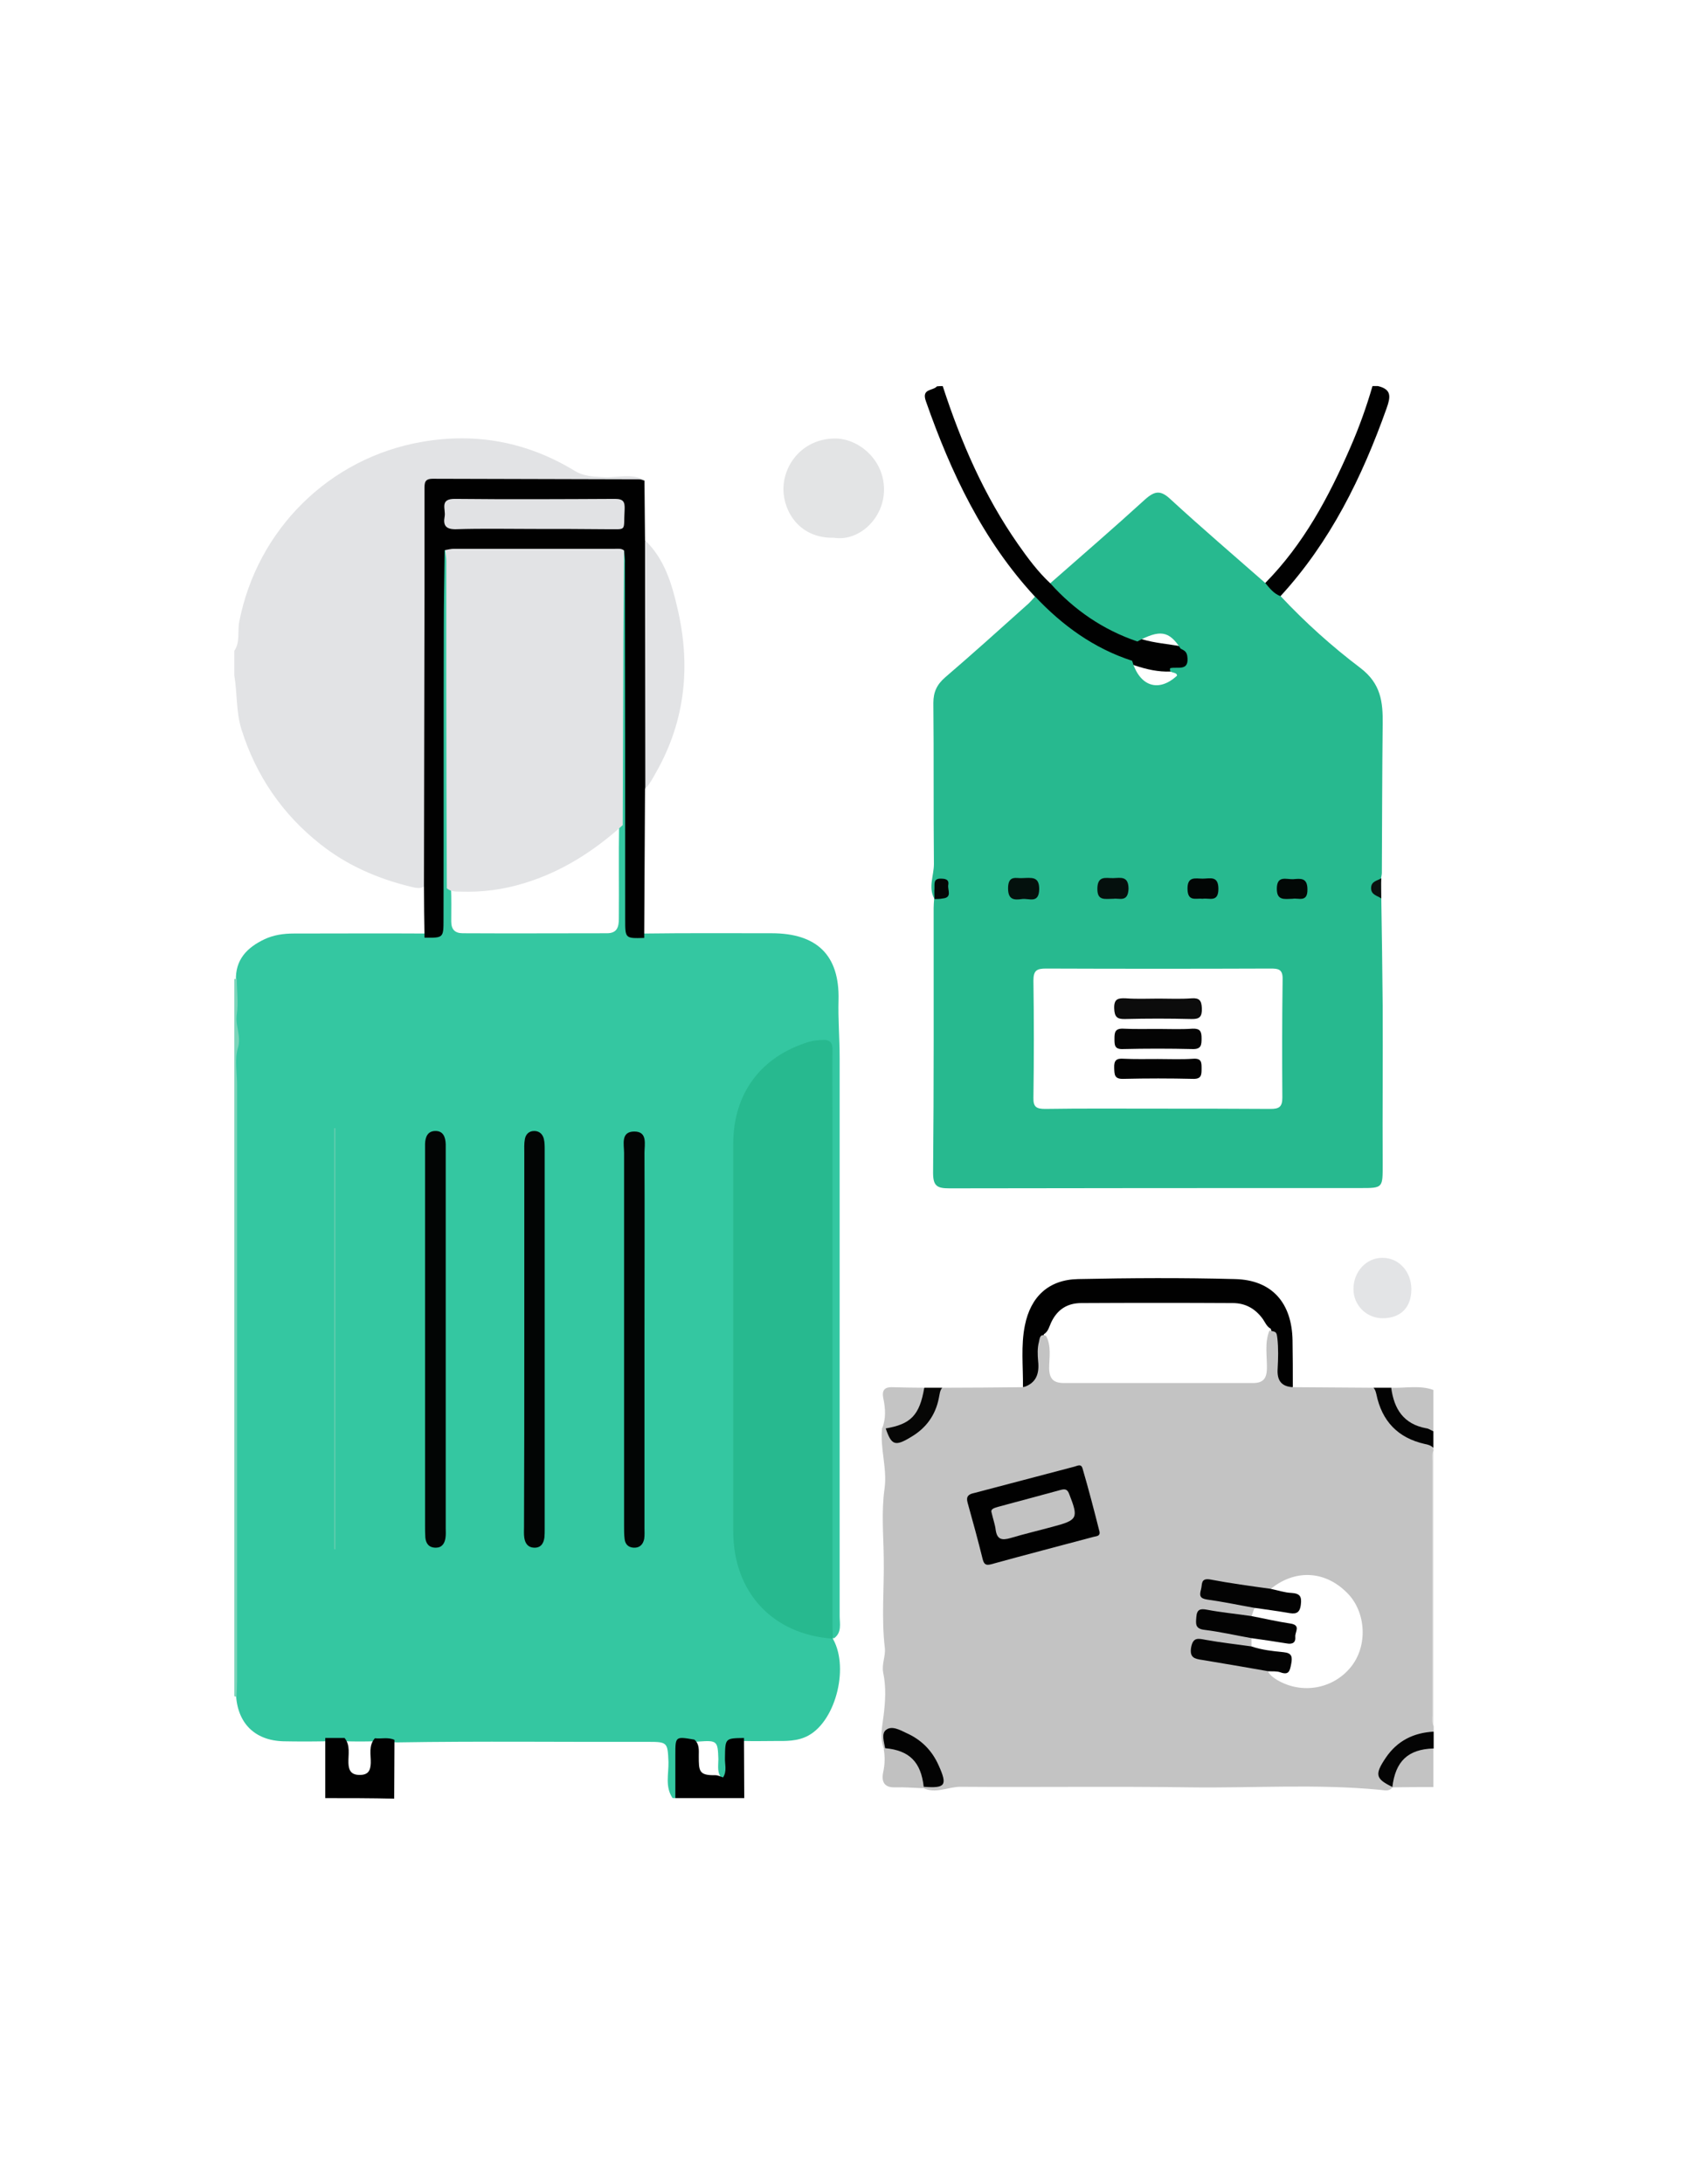 <?xml version="1.0" encoding="utf-8"?>
<!-- Generator: Adobe Illustrator 19.0.0, SVG Export Plug-In . SVG Version: 6.00 Build 0)  -->
<svg version="1.1" id="Calque_1" xmlns="http://www.w3.org/2000/svg" xmlns:xlink="http://www.w3.org/1999/xlink" x="0px" y="0px"
	 viewBox="0 0 612 792" style="enable-background:new 0 0 612 792;" xml:space="preserve">
<style type="text/css">
	.st0{fill:#34C7A1;}
	.st1{fill:#E2E3E5;}
	.st2{fill:#010101;}
	.st3{fill:#7BD5BA;}
	.st4{fill:#030303;}
	.st5{fill:#040404;}
	.st6{fill:#C3C3C3;}
	.st7{fill:#DCDCDC;}
	.st8{fill:#27B98F;}
	.st9{fill:#020504;}
	.st10{fill:#5DCBAD;}
	.st11{fill:#E3E4E5;}
	.st12{fill:#E3E4E6;}
	.st13{fill:#060605;}
	.st14{fill:#C4C4C4;}
	.st15{fill:#C1C1C1;}
	.st16{fill:#0B1310;}
	.st17{fill:#E1E2E4;}
	.st18{fill:#05100D;}
	.st19{fill:#04110D;}
	.st20{fill:#020605;}
	.st21{fill:#020806;}
	.st22{fill:#040706;}
	.st23{fill:#C2C2C2;}
	.st24{fill:#0C0C0C;}
	.st25{fill:#020202;}
</style>
<g>
	<path class="st0" d="M245,652c-0.3,0-0.7,0-1,0c-2.8-4.1-1.4-8.7-1.5-13.1c-0.3-7-0.3-7.3-7.3-7.3c-30.4,0.1-60.8-0.3-91.2,0.2
		c-2.7-0.2-5.4-0.4-8.1-0.4c-3.5,0.1-7.1,0.1-10.6,0c-2.4,0.1-4.7,0.1-7.1,0c-5.2,0.1-10.3,0.1-15.4,0c-10.5-0.3-16.8-6.7-17.2-17.3
		c0-86.2,0-172.4,0-258.5c-0.3-7.6,4-12,10.3-15c3.4-1.6,7-2.1,10.7-2.1c16,0,31.9-0.1,47.9,0c5.2,0,5-3.7,5-7.3
		c0-31.9,0-63.8,0-95.8c0-10.1-0.1-20.3,0.1-30.4c0-2.2-0.7-5.1,2.7-6c1.4,1.5,1.4,3.3,1.4,5.2c0,39.2,0.2,78.3-0.1,117.5
		c0.2,4.1,0.1,8.3,0.1,12.4c0,2.9,1.3,4.3,4.2,4.3c17.4,0.1,34.9,0,52.3,0c3.7,0,4.3-2.3,4.3-5.3c0.1-11.5-0.1-22.9,0.1-34.4
		c-0.3-31.5-0.1-62.9-0.1-94.4c0-1.8,0.1-3.7,1.3-5.2c2.7-0.4,2.3,1.8,2.6,3.2c0.4,2.1,0.2,4.3,0.2,6.5c0,40.7,0,81.5,0,122.2
		c0,3.8-0.3,7.7,5.3,7.5c15.3-0.2,30.6-0.1,46-0.1c16.4,0,24.7,7.9,24.3,24.2c-0.2,7,0.4,13.9,0.4,20.9c0,67.5,0,134.9,0,202.4
		c0,2.8,0.9,6.1-2.1,8.2c-2.5-2-1.9-4.8-1.9-7.4c-0.1-18.3,0-36.6,0-55c0-48.3,0-96.6,0-144.9c0-8.7-1.4-9.6-9.7-6.7
		c-13.9,4.9-22.8,17.8-23.2,34.1c-0.2,9.2-0.1,18.3-0.1,27.5c0,37.5,0,75,0,112.4c0,8.7,1.9,16.8,7.1,24c5,6.9,11.6,11.3,19.9,13.2
		c2.4,0.6,5,0.6,7.1,2.2c6.6,10.1,1.8,30.2-8.4,35.8c-4,2.2-8.3,2-12.6,2c-3.5,0-7,0.1-10.5,0c-5.6,0.4-5.5,0.4-5.8,6
		c-0.2,2.7,1.3,6-2.4,7.7c-2-2.1-1.4-4.6-1.4-7.1c-0.2-6.6-0.4-6.9-7.2-6.4c-0.5,0-1,0.1-1.5,0.1c-4.2-0.7-5.4,1.3-5.5,5.3
		C246.2,642,247.8,647.2,245,652z"/>
	<path class="st1" d="M85,236c2.2-3.2,1.1-7.1,1.8-10.6c6.5-33.3,32.6-59.4,66.4-65.2c19.7-3.4,38.2,0.1,55.4,10.6
		c3.2,1.9,6.5,2,10,2.2c5.1,0.4,10.5-1.6,15.4,1.2c-2.3,1.8-5.1,1.4-7.7,1.4c-20.8,0-41.7,0-62.5,0c-8.1,0-8.1,0-8.1,8
		c0,42.5,0,85,0,127.5c0,2.8,0.2,5.7-0.5,8.4c-1.2,3.3-3.9,2.6-6.3,2c-11.9-2.9-23-7.7-32.7-15.4c-13.8-10.9-23.3-24.8-28.6-41.6
		c-2-6.4-1.5-13.1-2.6-19.6C85,242,85,239,85,236z"/>
	<path class="st2" d="M342,140c6.6,20.3,15,39.7,27.3,57.3c3.5,5,7.2,10,11.7,14.2c2.5,0.4,3.9,2.4,5.6,4c8.1,7.4,17,13.2,27.7,16.3
		c4.7,1.4,9.5,1.7,14.3,2.6c3,1.1,4.2,3.3,3.3,6.3c-1.2,3.6-4.5,2.6-7.2,2.8c-4.5,0.2-8.8-0.8-13-2.2c-12.6-4.2-23.9-10.7-33.2-20.4
		c-1.3-1.3-2.7-2.5-3-4.5c-18.9-20.4-30.5-44.9-39.6-70.9c-1.7-4.7,2.5-3.7,4-5.4C340.7,140,341.3,140,342,140z"/>
	<path class="st2" d="M459,211.4c13.9-14.1,23-31.1,30.8-49c3.2-7.3,5.9-14.8,8.1-22.4c0.7,0,1.3,0,2,0c5,1.2,4.6,3.9,3.1,8.1
		c-8.9,25-20.4,48.4-38.5,68.1C461.1,216.6,459.7,214.5,459,211.4z"/>
	<path class="st2" d="M118,652c0-7.3,0-14.5,0-21.8c2.3,0,4.6,0,7,0c2.2,2.7,1.3,6,1.4,9.1c0.1,2.8,1.1,4.3,4.1,4.3
		c3.1,0,3.9-1.6,4-4.3c0.1-3-0.9-6.3,1.5-9c2.3,0.3,4.8-0.5,7.1,0.6c0,7.1-0.1,14.2-0.1,21.3C134.7,652,126.3,652,118,652z"/>
	<path class="st2" d="M269.9,630.2c0,7.3,0.1,14.5,0.1,21.8c-8.3,0-16.7,0-25,0c0-5.2,0-10.5,0-15.7c0-6.7,0-6.7,6.9-5.5
		c1.9,1.6,1.6,3.9,1.6,5.9c0,5.5,0,7.1,6,7c1,0,1.9,0.5,2.8,0.8c1.5-2.2,0.6-4.8,0.7-7.1C263.1,630.3,263,630.3,269.9,630.2z"/>
	<path class="st3" d="M85.8,615.2c-0.3,0-0.6,0-0.8-0.2c0-86.7,0-173.3,0-260c0.3,0,0.6,0,0.9-0.1c0,4.3,0.6,8.7,0,13
		c-0.6,4.1,1.7,7.8,0.4,12.1c-1.2,4.1-0.3,8.9-0.3,13.4c0,4.7,0,9.3,0,14c0,4.5,0,9,0,13.5c0,62.8,0,125.6,0,188.4
		C86,611.2,85.9,613.2,85.8,615.2z"/>
	<path class="st4" d="M520,525c-12.5-0.1-22.6-10.3-21.7-21.8c2.1,0,4.3,0,6.4,0c0.6,0.3,1.1,0.7,1.3,1.4c1.5,6.3,5,10.6,11.5,12.2
		c1.2,0.3,1.9,1.2,2.5,2.2C520,521,520,523,520,525z"/>
	<path class="st5" d="M505.1,648.1c-8.1,0.2-8.7-0.6-5.4-8c2.8-6.4,7.7-10.6,14.4-12.7c2-0.7,4.1-1.2,6,0.6c0,2,0,4,0,6
		c-4,2.1-8.9,2.6-11.4,7C507.3,643.3,506.9,646.1,505.1,648.1L505.1,648.1z"/>
	<path class="st6" d="M520,519c-0.9-0.4-1.7-1-2.6-1.1c-8.2-1.5-11.7-7-12.7-14.7c5.1,0.2,10.3-1,15.3,0.8C520,509,520,514,520,519z
		"/>
	<path class="st6" d="M505.1,648.1c1.1-9.5,5.7-13.8,14.9-14.1c0,4.7,0,9.3,0,14C515,648,510.1,648,505.1,648.1z"/>
	<path class="st7" d="M520,626c-1.5-1.3-1-3.1-1-4.7c0-30.2,0-60.4,0-90.7c0-1.6-0.6-3.4,1-4.7C520,559.3,520,592.7,520,626z"/>
	<path class="st1" d="M226.4,199.6c-0.1,14.3-0.3,28.5-0.3,42.8c-0.1,18.9-0.1,37.8-0.2,56.8c-10.4,9.4-22.1,16.9-35.6,21
		c-7.7,2.4-15.5,3.4-23.5,3.1c-1.7,0-3.3,0-4.7-1.2c-0.1-25.3-0.2-50.5-0.2-75.8c0-14.3,0-28.6,0-42.9c0-1.3-0.3-2.6-0.4-3.9
		c1.3-2.4,3.6-2.1,5.7-2.1c17.9-0.1,35.8-0.1,53.7,0C222.8,197.4,225.2,197.2,226.4,199.6z"/>
	<path class="st8" d="M302.2,594.2c-22-1.5-36.2-16.9-36.2-39c0-46.8,0-93.6,0-140.4c0-18.3,10-31.7,27.4-37
		c1.6-0.5,3.2-0.6,4.9-0.7c2.9-0.2,3.8,1.1,3.7,3.8c-0.1,8.2,0,16.3,0,24.5c0,61.3,0,122.6,0,183.9
		C302,590.9,302.1,592.5,302.2,594.2C302.2,594.2,302.2,594.2,302.2,594.2z"/>
	<path class="st2" d="M226.4,199.6c-1-0.8-2.2-0.6-3.4-0.6c-19.4,0-38.9,0-58.3,0c-1.1,0-2.3,0.3-3.4,0.5
		c-0.1,9.3-0.3,18.6-0.3,27.9c-0.1,35.3,0,70.6-0.1,105.9c0,6.8,0,6.8-6.9,6.7c-0.1-6.3-0.2-12.7-0.2-19
		c0.1-35.3,0.1-70.5,0.2-105.8c0-12.6,0-25.3,0-37.9c0-2.2,0-3.7,3-3.7c25,0.1,49.9,0.1,74.9,0.2c0.6,0,1.3,0.3,1.9,0.5
		c0.1,7.3,0.1,14.5,0.2,21.8c1.4,2.4,1.6,5,1.6,7.7c0,24.5,0,49.1,0,73.6c0,3-0.5,5.9-1.6,8.7c-0.1,18-0.2,36-0.3,54
		c-6.9,0.2-6.9,0.2-6.9-6.7c0-43,0-85.9-0.1-128.9C226.8,202.8,226.5,201.2,226.4,199.6z"/>
	<path class="st9" d="M154.2,486.1c0-22.6,0-45.3,0-67.9c0-1.2,0-2.3,0-3.5c0.1-2.4,0.9-4.5,3.6-4.6c3-0.1,3.8,2.2,3.9,4.8
		c0,1,0,2,0,3c0,45.4,0,90.9,0,136.3c0,1.2,0.1,2.3-0.1,3.5c-0.3,2-1.3,3.5-3.5,3.5c-2.5,0-3.6-1.5-3.8-3.7c-0.1-1.5-0.1-3-0.1-4.5
		C154.2,530.7,154.2,508.4,154.2,486.1z"/>
	<path class="st9" d="M233.8,486c0,22.7,0,45.3,0,68c0,1.3,0.1,2.7-0.1,4c-0.4,2-1.6,3.3-3.8,3.2c-2-0.1-3.1-1.3-3.3-3.1
		c-0.2-1.5-0.2-3-0.2-4.5c0-45.2,0-90.3,0-135.5c0-3.1-1.3-7.8,3.7-7.8c4.9,0,3.7,4.6,3.7,7.7C233.9,440.7,233.8,463.3,233.8,486z"
		/>
	<path class="st9" d="M190.2,485.6c0-22.5,0-45,0-67.5c0-1.7-0.1-3.4,0.2-5c0.3-1.8,1.5-3,3.4-3c1.9,0,3.1,1.2,3.5,2.9
		c0.3,1.3,0.3,2.6,0.3,4c0,45.8,0,91.7,0,137.5c0,1,0,2-0.1,3c-0.3,2.2-1.3,3.8-3.8,3.7c-2.2-0.1-3.2-1.6-3.5-3.6
		c-0.2-1.3-0.1-2.7-0.1-4C190.2,530.9,190.2,508.3,190.2,485.6z"/>
	<path class="st10" d="M121.2,561.7c0-50.9,0-101.7,0-152.6c0.2,0,0.3,0,0.5,0c0,50.9,0,101.8,0,152.7
		C121.5,561.8,121.4,561.8,121.2,561.7z"/>
	<path class="st2" d="M469,503c-6.8,1.8-6.9,1.6-7.2-4.9c-0.2-5.4,0.9-10.9-0.8-16.3c-1.4-0.7-2-2.2-2.8-3.4
		c-2.7-3.8-6.3-5.9-11-5.9c-18.3-0.1-36.6-0.1-54.9,0c-5.2,0-8.8,2.4-11,7.1c-0.7,1.5-1,3.2-2.6,4.2c-1.3,4-0.5,8.2-0.6,12.3
		c-0.2,7.1,0,7.1-7,6.9c0.1-7.5-0.8-15,0.7-22.4c2.1-10.5,8.7-16.6,19.3-16.8c19-0.4,38-0.5,56.9,0c13.5,0.3,20.7,8.7,20.9,22.3
		C469,491.7,469,497.3,469,503z"/>
	<path class="st11" d="M302.6,195c-12.5,0.3-18.3-9.4-18.4-17.5c0-9.5,7.4-18.5,18.8-18.5c8.3,0,17.7,7.5,17.7,18.5
		C320.7,188.1,311.5,196.4,302.6,195z"/>
	<path class="st1" d="M234.1,286c0-29.8-0.1-59.7-0.1-89.5c0-0.2,0.1-0.3,0.1-0.5c6.9,6.6,9.6,15.6,11.6,24.3
		c4.9,20.6,3.1,40.7-7.6,59.6C236.9,282,235.8,284.2,234.1,286z"/>
	<path class="st12" d="M512,467.5c0,6.6-3.9,10.5-10.4,10.5c-5.9,0-10.6-4.7-10.6-10.6c0-6.3,4.7-11.4,10.6-11.3
		C507.5,456.1,512,461.1,512,467.5z"/>
	<path class="st13" d="M341.8,503.2c1,10-8.2,20.9-18.1,21.8c-2,0.2-3.2-0.2-2.9-2.6c0.2-1.5,0.2-2.9,0.3-4.4c0.5-0.6,1.2-1.2,2-1.4
		c5.9-1.7,9.6-5.5,10.9-11.5c0.2-0.8,0.6-1.5,1.4-1.9C337.5,503.2,339.6,503.2,341.8,503.2z"/>
	<path class="st14" d="M335.3,503.2c-1.7,10-4.9,13.3-14.3,14.8c-0.3,0-0.7,0-1,0c1.5-3.7,1.2-7.4,0.4-11.2c-0.5-2.6,0.5-3.8,3-3.8
		C327.4,503.1,331.4,503.2,335.3,503.2z"/>
	<path class="st15" d="M334.7,648.4c-3.3-0.1-6.5-0.4-9.8-0.3c-4.2,0.2-5.2-2.1-4.5-5.5c0.6-2.8,0.7-5.5,0.2-8.3
		c0.2-0.1,0.3-0.3,0.5-0.4c4.7-2.3,8.1,0.5,11,3.4c2.7,2.8,5.4,6.1,3,10.6C334.9,648.1,334.8,648.2,334.7,648.4z"/>
	<path class="st16" d="M501.1,325.8c-2.5,0.2-5.1,1.2-5.2-3.3c-0.1-4.4,2.1-4.4,5.2-4C501,320.9,501.1,323.3,501.1,325.8z"/>
	<path class="st6" d="M520,525c-0.9-0.9-2-1.2-3.1-1.4c-9.8-2.2-15.6-8.3-17.6-18.1c-0.2-0.8-0.4-1.6-1-2.3
		c-9.7-0.1-19.5-0.1-29.2-0.2c-4.4-0.2-5.9-2.6-5.6-6.8c0.2-3.6,0.3-7.3-0.1-10.9c-0.3-2.4-0.4-2.4-2.9-2.8
		c-1.8,4.5-0.8,9.2-0.9,13.9c-0.1,3.6-1.5,5.1-5.1,5.1c-22.8,0-45.7,0-68.5,0c-3.8,0-5.3-1.5-5.4-5.3c0-3.9,0.9-8-1.1-11.8
		c-2.4-1-2.3,1.1-2.6,2.2c-0.6,2.2-0.5,4.6-0.3,6.9c0.5,4.5-0.6,8-5.3,9.5c-9.8,0.1-19.7,0.2-29.5,0.2c-0.9,1.1-0.9,2.4-1.2,3.7
		c-1.2,6.2-4.6,10.9-10,14.1c-5.9,3.6-7.2,3.1-9.3-3.1c-0.4-0.3-0.9-0.3-1.3,0c-0.8,7.3,1.9,14.5,0.9,21.8
		c-1.2,8.4-0.4,16.9-0.3,25.2c0.2,10.9-0.9,21.8,0.4,32.7c0.3,3-1.2,5.8-0.6,8.9c1.1,5.2,0.8,10.5,0.1,15.9
		c-0.5,3.9-1.4,7.9,0.2,11.8c0.5-0.1,0.9-0.3,1.1-0.8c1.2-5.5,2-5.9,7.3-3.6c4.7,2,7.7,5.7,10,10.1c2.6,4.9,2,6.1-3.5,7.3
		c-0.4,0.2-0.7,0.6-0.8,1.1c4.6,2.3,9.1-0.4,13.6-0.4c27.8,0.2,55.6-0.2,83.4,0.2c22.9,0.3,45.9-1.3,68.8,0.9c1.5,0.1,3.4,0.8,4.6-1
		c-6.2-3-6.6-4.5-2.5-10.6c4.2-6.2,10.1-9.1,17.4-9.5c0-0.7,0-1.3,0-2c-0.8-1.2-0.5-2.6-0.5-3.9c0-30.7,0-61.5,0-92.2
		c0-1.3-0.3-2.7,0.5-3.9C520,525.7,520,525.3,520,525z M490.5,603.9c-6.4,8.5-18.1,10.7-27.3,5.2c-1.3-0.8-2.5-1.7-3.2-3
		c1-1.2,2.3-1.1,3.6-1c1.6,0.1,3.1,0,3.1-2.1c0.1-2-1.4-2.3-2.9-2.6c-2.7-0.5-5.5-0.8-8.2-1.6c-0.8-0.3-1.4-0.9-1.6-1.7c0-1,0-2,0-3
		c2-1.9,4.3-0.8,6.6-0.6c1.5,0.2,2.9,0.5,4.4,0.7c1.5,0.2,3.1,0.3,3.5-1.7c0.4-2.1-1.2-2.5-2.7-2.7c-2.6-0.5-5.2-0.8-7.8-1.3
		c-1.6-0.3-3.3-0.4-4-2.4c0.3-0.9,0.7-1.9,1-2.8c2.6-2.3,5.3-0.4,8-0.3c1.3,0,2.6,0.5,3.9,0.5c1.4,0,2.8-0.1,3.1-1.7
		c0.3-1.8-1.2-2-2.4-2.6c-2.3-1-5.5,0.2-6.8-2.9c8.7-7.2,19.4-6.9,27.4,0.8C495.4,583.7,496.4,596,490.5,603.9z"/>
	<path class="st2" d="M398.9,555.5c0.2,1.6-1.2,1.5-2.3,1.8c-12.3,3.3-24.7,6.5-37,9.9c-1.9,0.5-2.6,0.1-3.1-1.8
		c-1.7-6.9-3.6-13.8-5.5-20.6c-0.6-2.2,0.4-3,2.3-3.4c12.2-3.2,24.4-6.4,36.5-9.6c1.1-0.3,2.4-1.1,2.9,0.6
		C394.9,539.9,396.9,547.6,398.9,555.5z"/>
	<path class="st4" d="M454,597c3.8,1.3,7.7,1.7,11.7,2.1c3,0.3,3.2,1.7,2.7,4.3c-0.5,2.5-0.8,4.1-3.9,3c-1.3-0.5-2.9-0.3-4.4-0.4
		c-8-1.4-16-2.8-24-4.1c-2.7-0.4-4.6-0.8-4-4.5c0.7-3.8,2.5-3.3,5.2-2.8C442.8,595.6,448.4,596.2,454,597z"/>
	<path class="st4" d="M454,586c4.7,0.9,9.4,2,14.1,2.7c4,0.6,1.6,3.1,1.8,4.8c0.2,2.2-1.1,2.8-3.2,2.4c-4.2-0.7-8.5-1.3-12.7-1.9
		c-5.7-1-11.3-2.3-17-3c-3.5-0.4-3.2-2.2-3-4.7c0.2-2.7,1.4-3.1,3.9-2.6C443.2,584.7,448.6,585.2,454,586z"/>
	<path class="st4" d="M460.9,576.1c2.5,0.5,5.1,1.4,7.6,1.5c3.1,0.2,3.8,1.3,3.4,4.3c-0.4,3.4-2.2,3.4-4.8,2.9
		c-4-0.7-8.1-1.2-12.1-1.8c-5.7-1-11.3-2.2-17.1-3c-2.7-0.4-2.8-1.5-2.2-3.7c0.5-1.8-0.2-4.1,3.2-3.6
		C446.2,574.1,453.6,575.1,460.9,576.1z"/>
	<path class="st4" d="M335.1,647.9c-1-9-5.2-13.2-14-14c-0.4-2.3-1.4-5.3,0.3-6.6c2.1-1.7,5.1,0,7.4,1.1c5.4,2.4,9.3,6.3,11.7,11.7
		C343.8,647.4,343,648.5,335.1,647.9z"/>
	<path class="st17" d="M193.5,191.8c-9.3,0-18.7-0.2-28,0.1c-3.8,0.1-4.8-1.4-4.2-4.6c0.5-2.6-2-6.5,3.8-6.4c19.3,0.2,38.6,0.1,58,0
		c3.1,0,3.6,1.1,3.5,3.8c-0.5,8.4,1.2,7.1-7.1,7.2C210.8,191.8,202.2,191.8,193.5,191.8z"/>
	<path class="st8" d="M501.6,364.7c-0.1-13-0.3-26-0.5-38.9c-1.5-1.1-3.8-1.3-3.7-3.9c0.1-2.4,2.2-2.5,3.6-3.4
		c0.1-0.7,0.3-1.3,0.3-2c0.1-18,0.1-36,0.3-54c0.1-7.9-0.6-14.6-8.1-20.3c-10.3-7.8-20-16.5-28.9-26c-2.5-0.9-4-2.9-5.6-4.8
		c-11.5-10.1-23.1-20-34.3-30.3c-3.6-3.4-5.7-3.2-9.3,0c-11.3,10.3-22.9,20.3-34.4,30.4c8.7,9.7,19.2,16.9,31.6,21.1
		c8.2-4.4,11.5-3.9,15.7,2.6c1.1,0.6,2.1,0.9,2.4,2.6c0.9,5.9-3.6,3.8-6.2,4.5c-0.6,2.2,2.4,1,2.5,2.7c-6.7,6.2-13.6,3.9-16.3-5.4
		c-13.9-4.5-25.3-12.8-35.2-23.3c-1,1.1-2,2.3-3.1,3.2c-9.8,8.8-19.6,17.6-29.5,26.1c-3,2.6-4.3,5.3-4.3,9.3c0.2,19.5,0,39,0.2,58.4
		c0,4.2-2.1,8.4,0.1,12.5c0,0,0,0,0,0c-0.1,1.2-0.2,2.3-0.2,3.5c0,32,0.1,64-0.2,96c0,4.8,1.5,5.6,5.9,5.6
		c49.7-0.1,99.3-0.1,149-0.1c8.4,0,8.2,0,8.2-8.8C501.5,403,501.7,383.9,501.6,364.7z M339.6,325.4c0.8-1.3,0.2-3.5,2.1-4.4
		C343.5,323.9,341.1,324.4,339.6,325.4z M465.2,398c0,3.4-1.2,4.1-4.3,4.1c-13.8-0.1-27.6-0.1-41.4-0.1c0,0,0,0,0,0
		c-13.5,0-27-0.1-40.4,0.1c-3.2,0-4.3-0.8-4.2-4.1c0.2-14.1,0.2-28.3,0-42.4c0-3.6,1.1-4.4,4.5-4.4c27.1,0.1,54.2,0.1,81.4,0
		c2.8,0,4.6,0.1,4.5,3.9C465.1,369.4,465.1,383.7,465.2,398z"/>
	<path class="st18" d="M404,325.9c-3.2,0-6,0.9-5.9-3.8c0.1-4.8,3.3-3.6,5.8-3.7c2.7-0.1,5.5-0.8,5.5,3.9
		C409.2,327.3,406,325.6,404,325.9z"/>
	<path class="st19" d="M370.8,318.4c3.5-0.1,6.2-0.7,6.2,4c-0.1,5.5-3.8,3.2-6.3,3.6c-2.8,0.4-5,0.3-5-3.9
		C365.7,317.1,368.9,318.6,370.8,318.4z"/>
	<path class="st20" d="M436.3,325.9c-2.4-0.3-5.4,1.2-5.5-3.5c-0.1-4.8,2.9-3.8,5.5-3.8c2.6,0,5.7-1.2,5.7,3.7
		C442,327.4,438.6,325.5,436.3,325.9z"/>
	<path class="st21" d="M469,325.9c-3.1,0.1-5.8,0.7-5.8-3.6c0-5,3.4-3.4,5.9-3.5c2.6-0.2,5.2-0.7,5.2,3.7
		C474.4,327.4,470.9,325.5,469,325.9z"/>
	<path class="st22" d="M339,326c0-1.3-0.1-2.6,0-3.9c0.1-1.5-0.5-3.5,2.2-3.5c1.6,0,3.2,0.2,2.8,2.3c-0.3,1.8,1.6,4.6-2.1,4.9
		C340.9,326,339.9,326,339,326C339,326,339,326,339,326z"/>
	<path class="st23" d="M359.7,548.4c-0.4-1.3,1.1-1.6,2.3-2c7.7-2.1,15.4-4.1,23-6.2c1.6-0.4,2.3,0,2.9,1.6c3.4,8.7,3.1,9.4-6,11.8
		c-5.1,1.4-10.3,2.6-15.3,4.1c-3.1,0.9-4.9,0.6-5.4-3C361,552.9,360.3,551,359.7,548.4z"/>
	<path class="st24" d="M420.3,362.1c4,0,8,0.2,12-0.1c2.8-0.2,3.6,0.8,3.7,3.6c0.1,3.1-0.8,4-3.9,3.9c-8-0.2-16-0.2-23.9,0
		c-3,0.1-3.9-0.8-4-3.9c-0.1-3.5,1.5-3.7,4.2-3.6C412.4,362.3,416.3,362.1,420.3,362.1z"/>
	<path class="st5" d="M420.2,373.1c4.1,0,8.3,0.2,12.4-0.1c2.8-0.1,3.3,1,3.3,3.5c0,2.4-0.1,4-3.3,3.9c-8.4-0.2-16.9-0.2-25.3,0
		c-3,0.1-3-1.5-3-3.7c0-2.2,0.1-3.8,3.1-3.7C411.6,373.2,415.9,373.1,420.2,373.1C420.2,373.1,420.2,373.1,420.2,373.1z"/>
	<path class="st25" d="M420,384c4.3,0,8.6,0.2,12.9-0.1c3.1-0.2,3,1.5,3,3.7c0,2.2-0.1,3.7-3.1,3.6c-8.4-0.2-16.9-0.2-25.3,0
		c-3.3,0.1-3.2-1.6-3.3-4c-0.1-2.7,0.8-3.5,3.4-3.3C411.7,384.1,415.9,384,420,384z"/>
</g>
</svg>
